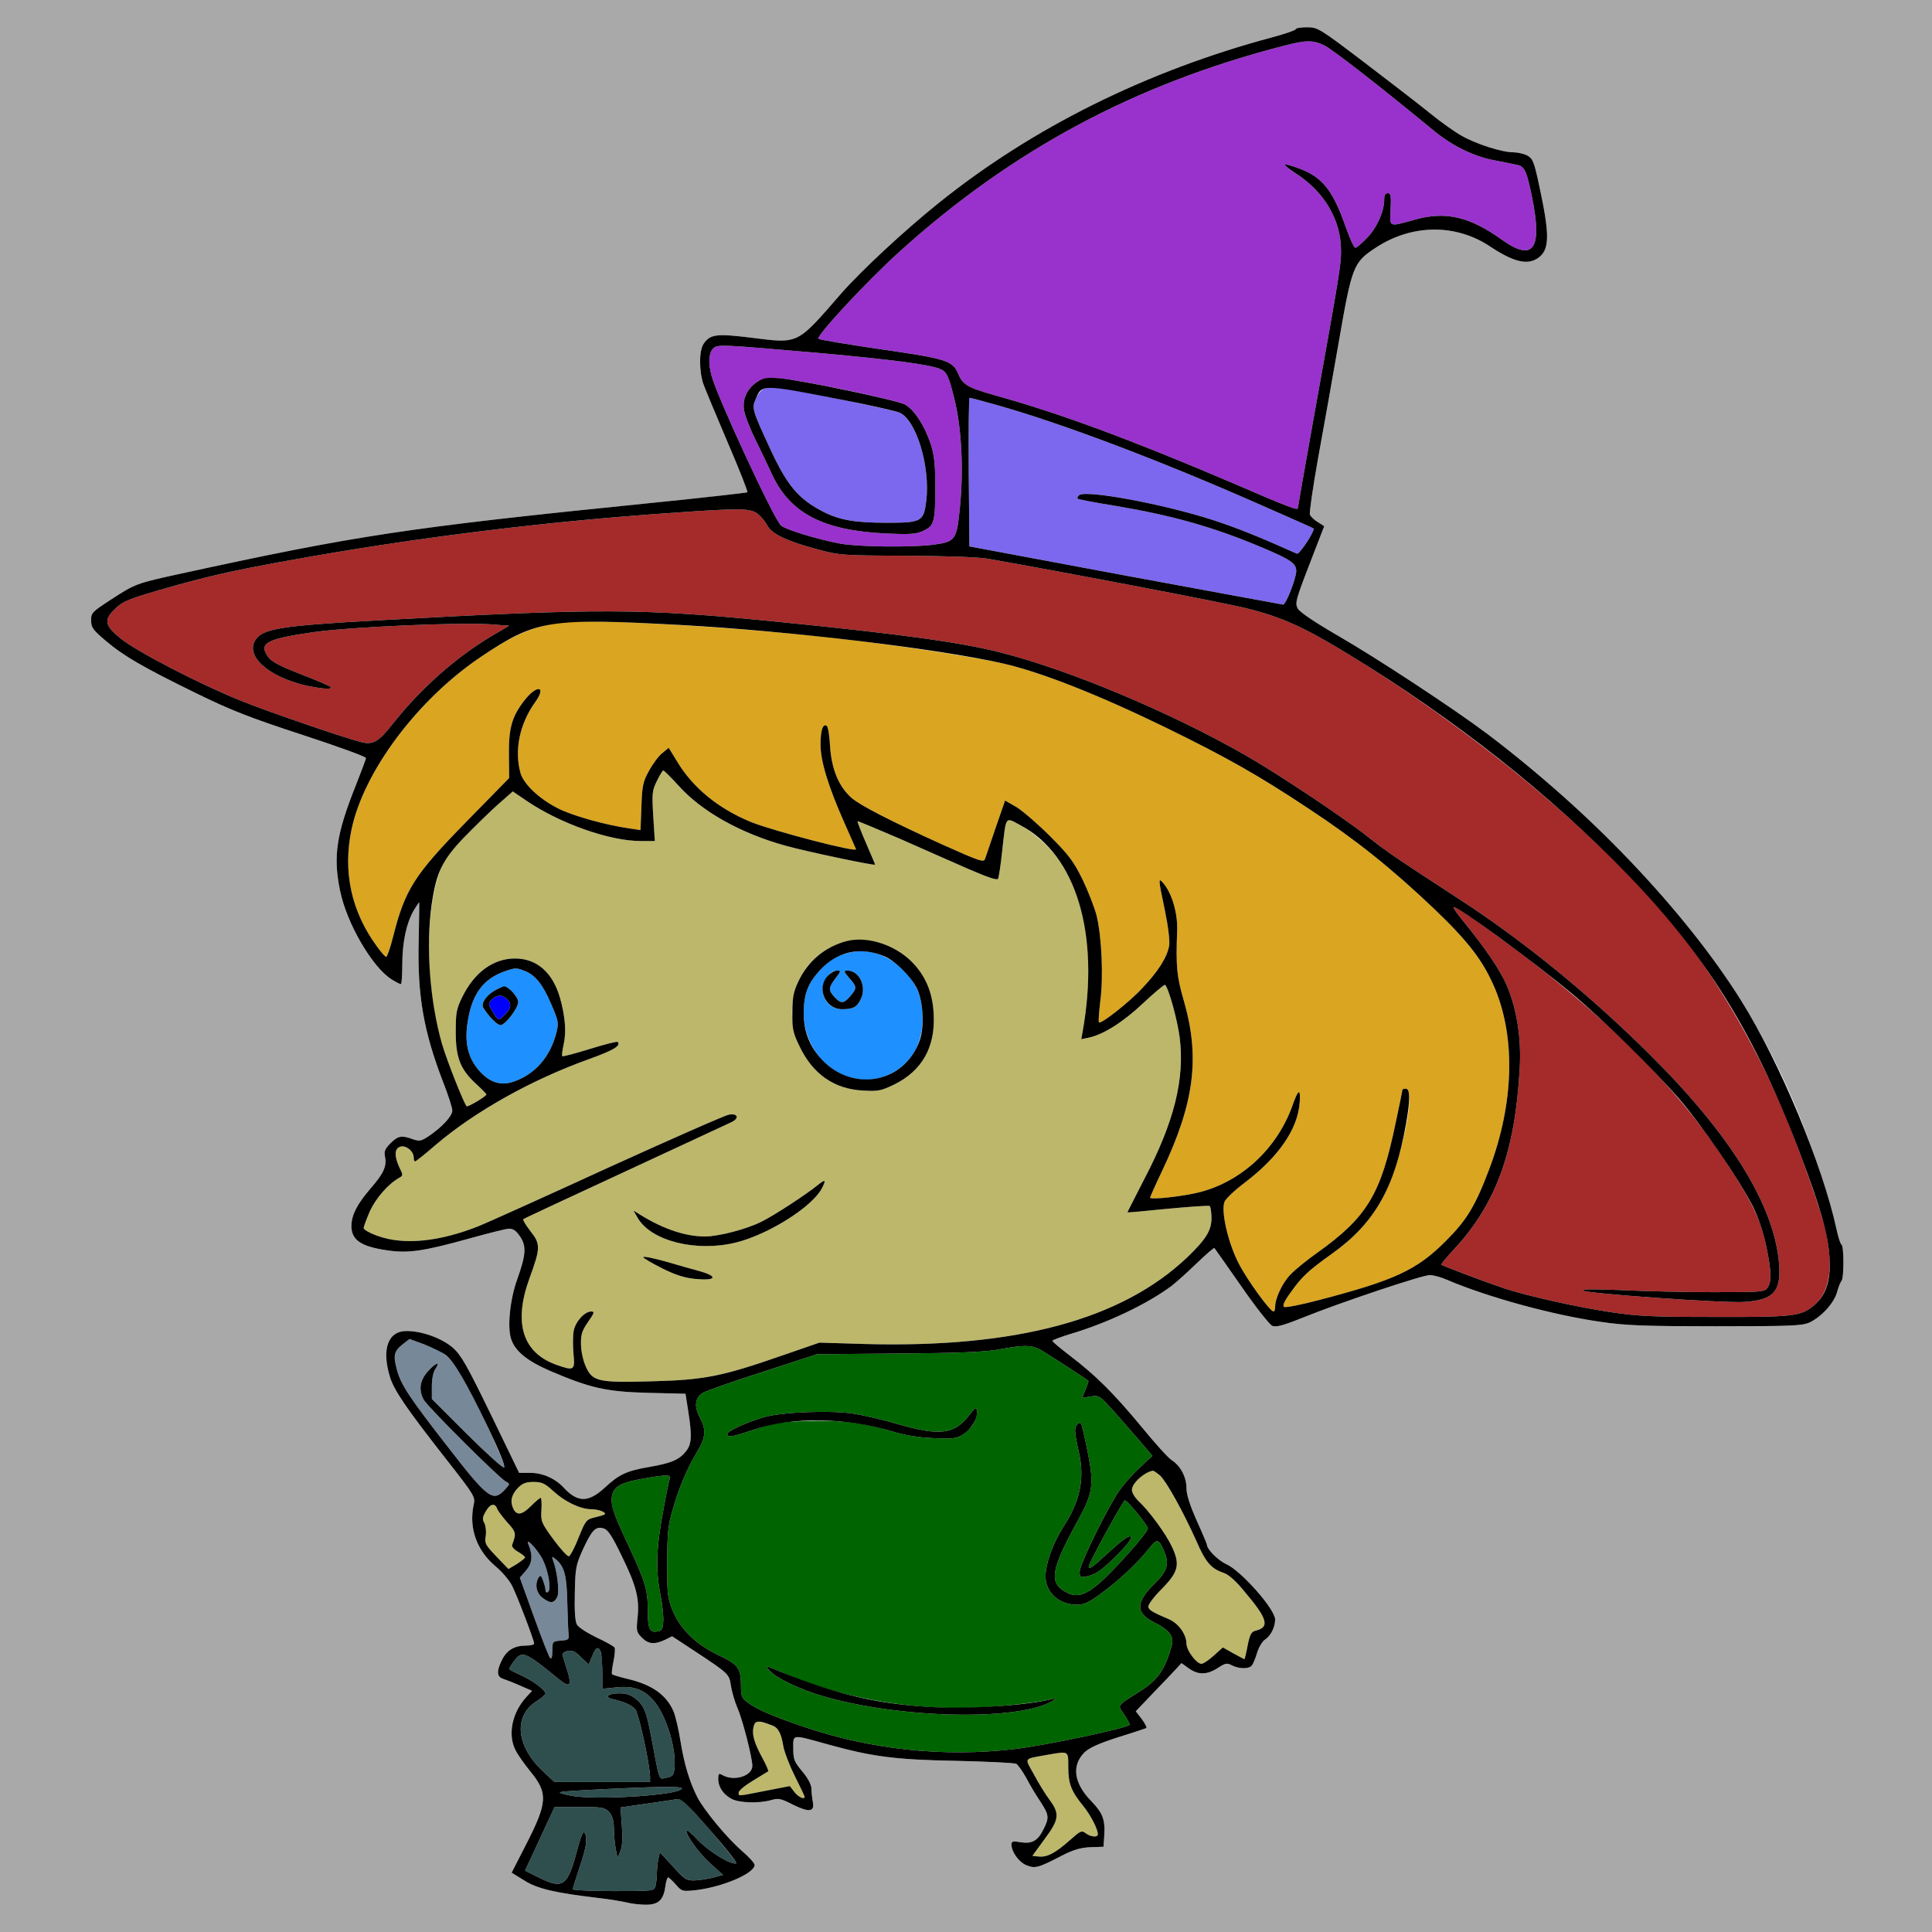 <?xml version="1.0" encoding="utf-8"?>
<!-- Generator: Adobe Illustrator 21.0.0, SVG Export Plug-In . SVG Version: 6.00 Build 0)  -->
<svg version="1.1" baseProfile="tiny"
	 id="svg52" inkscape:version="0.92.2 5c3e80d, 2017-08-06" sodipodi:docname="46.svg" xmlns:cc="http://creativecommons.org/ns#" xmlns:dc="http://purl.org/dc/elements/1.1/" xmlns:inkscape="http://www.inkscape.org/namespaces/inkscape" xmlns:rdf="http://www.w3.org/1999/02/22-rdf-syntax-ns#" xmlns:sodipodi="http://sodipodi.sourceforge.net/DTD/sodipodi-0.dtd" xmlns:svg="http://www.w3.org/2000/svg"
	 xmlns="http://www.w3.org/2000/svg" xmlns:xlink="http://www.w3.org/1999/xlink" x="0px" y="0px" viewBox="0 0 850 850"
	 xml:space="preserve">
<sodipodi:namedview  bordercolor="#666666" borderopacity="1" gridtolerance="10" guidetolerance="10" id="namedview54" inkscape:current-layer="svg52" inkscape:cx="1140.7295" inkscape:cy="789.26493" inkscape:pageopacity="0" inkscape:pageshadow="2" inkscape:window-height="978" inkscape:window-maximized="1" inkscape:window-width="1920" inkscape:window-x="0" inkscape:window-y="1" inkscape:zoom="0.41647059" objecttolerance="10" pagecolor="#ffffff" showgrid="false">
	</sodipodi:namedview>
<g id="g50" transform="translate(0,0) scale(1,1)">
	<path id="path4" fill="#A9A9A9" d="M0,0h425h425v425v425H425H0V425V0z M574.9,12c-2.7,0-4.9,0.4-4.9,0.9c0,0.4-4.6,2-10.2,3.5
		C504.5,31.2,454.3,56.1,413,89.3c-15.1,12.1-34.2,29.9-42.8,39.7c-19.8,22.8-18.6,22.2-39.5,19.6c-15.4-1.9-18.2-1.6-21.1,2.6
		c-2.1,2.9-2.1,12.1-0.1,17.9c0.9,2.4,5.7,14,10.7,25.7c5,11.6,8.9,21.5,8.6,21.8c-0.3,0.2-20.3,2.5-44.4,4.9
		c-104.8,10.6-127.4,14-204.9,30.9c-19.7,4.3-19.9,4.4-30.7,11.4c-8.3,5.4-8.8,5.9-8.7,9.2c0,3.1,0.8,4.2,6.5,9
		c7.9,6.7,16.4,11.6,39.9,23.1c14.7,7.2,23.2,10.6,46.2,18.1c15.6,5.1,28.3,9.7,28.3,10.3c0,0.5-2.1,6.1-4.6,12.4
		c-8.4,21.1-9.9,30.9-6.8,45.9c2.9,14.4,14.2,33.8,22.7,39.1c1.9,1.2,3.7,2.1,4.1,2.1c0.3,0,0.6-4,0.6-8.8c0-9.7,1.8-18,5-23.6
		c1.2-2,2.3-3.6,2.4-3.6c0.1,0,0,7.6-0.2,17c-0.6,24.2,2.2,39.9,10.8,62.2c2.2,5.6,4,11.2,4,12.4c0,2.4-4.5,7.3-10.3,11.2
		c-3.4,2.3-4.2,2.4-7.1,1.4c-4.9-1.8-6.5-1.5-9.8,1.8c-2.5,2.5-2.9,3.6-2.4,6c0.8,4.1-0.6,7.3-6.3,13.8c-6,7-8.3,11.5-8.5,16.3
		c-0.1,6.4,4,9.3,15.7,11c9.3,1.4,16,0.4,36.2-5.2c8.3-2.3,16.1-4.3,17.4-4.3c1.8-0.1,3.2,0.9,4.9,3.4c2.9,4.3,2.6,8.1-1.3,19
		c-3.1,8.7-4.4,20.9-2.6,26.2c1.8,5.3,6.9,9.5,17,13.9c17.8,7.6,24.6,9.2,43.1,9.7l16.6,0.4l1.2,7.7c1.7,10.9,1.5,14.4-0.9,17.5
		c-3,3.8-6.4,5.3-16.2,7c-10,1.7-13.4,3.3-19.6,9.1c-7.2,6.6-11.9,6.7-18.1,0c-3.8-4.1-9.3-6.5-14.8-6.5h-4.8L216,622.4
		c-10.5-21.6-13.1-26.2-16.7-29.4c-4.7-4.1-13.2-7.3-20.1-7.4c-8.4-0.2-11.4,7.7-7.7,20c1.7,5.9,7.1,13.8,24.8,36.4
		c12.4,15.8,12.9,16.6,12.1,20c-2.2,10.3,1.3,20.1,9.6,27.1c2.9,2.4,6.1,6.2,7.2,8.4c2.2,4.2,9.8,24.2,9.8,25.6
		c0,0.5-1.6,0.9-3.5,0.9c-5.1,0-8.4,1.9-10.6,6.2c-2.5,5-2.4,7.5,0.4,8.4c1.2,0.4,4.6,1.7,7.5,3l5.3,2.3l-2.6,2.8
		c-6.2,6.8-8.2,16.5-4.7,23.3c0.9,1.9,3.9,6.1,6.4,9.2c8,9.7,7.7,13.8-1.7,32.2l-6.4,12.5l5.5,3.4c5.8,3.7,13.7,5.5,32.4,7.7
		c5.2,0.6,11.1,1.6,13.1,2.1s5.6,0.9,8.1,0.9c5.5,0,7.7-2.1,8.5-7.9c0.3-2.3,0.9-4.1,1.2-4.1c0.4,0,1.9,1.4,3.4,3.1
		c2.7,3.1,2.9,3.1,8.8,2.5c11.9-1.4,25.9-7.4,25.9-11.1c0-0.8-2.5-3.5-5.6-6.2c-6.5-5.6-16.5-17.7-19.6-23.6
		c-3.4-6.7-5.8-14.6-7.4-24.6c-0.8-5.2-2.2-11-3-13c-3.1-7.4-9.6-12-20.5-14.5c-3.3-0.8-6.3-1.7-6.6-2c-0.3-0.2,0-2.8,0.6-5.6
		s0.8-5.6,0.5-6.1c-0.3-0.6-3.9-2.6-8-4.5c-4.1-2-8-4.5-8.6-5.7c-0.8-1.5-1.1-6.2-0.9-14c0.2-10.9,0.5-12.2,3.6-19.1
		c3.9-8.4,5.5-10.1,8.9-9.2c2,0.5,3.7,3,8,11.9c6.5,13.2,8,18.9,7.1,27.4c-0.6,5.8-0.5,6.4,1.9,8.8c2.9,2.9,5.5,3.1,10.1,1l3.2-1.6
		l9.9,6.5c15.3,10.1,15.2,10.1,16,15.4c0.4,2.6,1.7,7,2.9,9.8c2.2,4.9,6.5,21.8,6.5,25.3c0,4.4-7.8,6.9-12.9,4.2
		c-1.9-1.1-2.1-0.9-2.1,1.6c0,3.6,2.3,6.9,6,8.8c3.3,1.7,11.8,2,17.2,0.5c3.3-1,4.4-0.7,9.7,2c7.1,3.5,9.6,3.2,8.7-1.3
		c-0.3-1.6-0.6-4.2-0.6-5.7c0-1.8-1.5-4.6-4-7.6c-3.6-4.3-4-5.4-4-10.2c0-6.3-0.9-6.2,15-1.8c19.8,5.5,29.8,6.8,56.5,7.3
		c13.8,0.3,25.7,0.9,26.6,1.3c0.8,0.5,2.8,3.3,4.4,6.2c1.5,2.9,4.3,7.6,6.2,10.4c3.9,6,4,7.1,1.3,12.4c-2.5,5-5.1,6.3-10.1,5.5
		c-3.2-0.6-3.9-0.4-3.9,1c0,3.2,3.2,7.7,6.5,9.1c3.9,1.6,5.3,1.2,15.7-4.2c5.1-2.6,8.2-3.5,12.5-3.7l5.8-0.2l0.3-4.5
		c0.5-7.4-0.5-10.2-5.7-15.6c-7.7-7.9-8.7-15.6-3-21.4c2.1-2,6.2-3.9,14.6-6.6c6.5-2,12.1-3.9,12.6-4.1c0.4-0.2-0.5-2-1.9-3.9
		l-2.7-3.5l7.8-8.2c4.4-4.5,8.9-9.3,10.1-10.6l2.2-2.4l3.2,2.3c4.2,3,8,2.9,12.7-0.1c3.4-2.2,4.1-2.4,6.3-1.2c3.2,1.6,7.5,1.7,8.8,0
		c0.5-0.6,1.6-3.2,2.3-5.6c0.7-2.3,2.2-4.9,3.4-5.7c2.6-1.7,4.5-5.5,4.5-8.9c0-4.5-15-21.5-21.6-24.4c-3.5-1.6-8.4-6.5-8.4-8.5
		c0-0.3-2-5.1-4.5-10.6c-3-6.8-4.5-11.4-4.5-14.3c0-4.8-2.6-9.8-6.5-12.3c-1.5-0.9-7.5-7.6-13.4-14.8
		c-12.1-14.6-19.9-22.4-31.3-31.1c-4.3-3.3-7.8-6.2-7.8-6.6c0-0.3,3.4-1.6,7.6-2.9c16.6-4.9,34.2-13.3,44.9-21.3
		c2.2-1.7,7.2-6.2,11.2-10.1c4-3.8,7.4-6.8,7.6-6.5c0.2,0.2,5.5,7.8,11.8,16.8c6.2,9,12.4,16.8,13.6,17.4c1.7,0.7,4.5,0,13.5-3.6
		c16.3-6.6,52.5-18.7,55.8-18.7c1.6,0,5,0.9,7.7,2.1c17.8,7.6,46.5,15.5,67.8,18.5c10.8,1.6,19.3,1.9,50.5,1.9
		c33.5,0,37.9-0.2,41.2-1.7c5.2-2.5,10.6-8.4,12-13.2c0.6-2.3,1.5-4.5,2-5.1c1.1-1.2,1.1-15.2,0-15.9c-0.5-0.3-1.4-3.1-2.1-6.3
		c-0.7-3.2-3.3-12.2-5.7-20.1c-18.6-60.1-46.9-105.1-97-154.2c-26.4-25.9-47.1-42.5-81.9-65.5c-11-7.3-27-17.3-35.5-22.2
		c-9.8-5.7-16-9.9-17-11.5c-1.3-2.4-1-3.7,5.1-19.5l6.5-16.8l-2.8-1.8c-1.6-0.9-3.1-2.4-3.5-3.3c-0.3-0.9,1.3-11.8,3.5-24.2
		c2.3-12.5,6.4-35.7,9.2-51.7c5.8-33.4,6.4-35,16.1-41.4c15.8-10.5,35.2-10.8,50.4-0.7c10.4,6.9,16.5,8.4,21.2,5.1
		c5.1-3.6,5.2-9.9,0.6-31.3c-2.4-11.3-2.9-12.4-5.4-13.8c-1.5-0.8-4.4-1.4-6.2-1.4c-4.9,0-16.2-3.6-22.7-7.3c-3-1.7-9.1-6-13.5-9.6
		c-4.4-3.6-17.4-13.6-28.8-22.3C580.3,12.3,579.8,12,574.9,12z"/>
	<path id="path6" fill="#9932CC" d="M582.5,19.9C586,21.5,608,38.7,630.2,57c8.5,7.1,18,11.8,27.6,13.6c4.2,0.8,8.7,1.7,9.9,2
		c3,0.6,4,2.7,6.3,14c4.7,23,0.7,28.8-13.2,18.9c-14-10.1-24.6-12.6-37.8-9c-12.4,3.4-11.5,3.7-11.2-4.4c0.3-5.9,0.1-7.1-1.2-7.1
		c-1.1,0-1.6,0.9-1.6,2.8c0,5.2-3.2,12.4-7.5,16.8c-2.3,2.4-4.6,4.4-5.2,4.4c-0.6,0-2.5-4.2-4.3-9.3c-5.6-16-10.2-21.8-20.5-25.6
		c-3.2-1.2-6-2-6.2-1.7c-0.3,0.3,1.9,2,4.8,3.9c12.7,8.2,19.9,20.6,19.9,34c0,6.2-0.4,9-12.1,74c-3.8,21.3-6.9,38.9-6.9,39.2
		c0,1.2-3.5-0.1-29.7-11.4C498,193.6,466.1,181.8,438,174c-12.4-3.5-14.4-4.7-16.5-9.7c-2.4-5.6-5.1-6.5-34.4-10.7
		c-14.9-2.2-27.1-4.2-27.1-4.6c0-2.3,21.5-25.3,35.1-37.7C445,66.1,499.2,37,565,20.1C574.6,17.6,577.6,17.6,582.5,19.9z"/>
	<path id="path8" fill="#9932CC" d="M361.5,155.4c29.8,2.7,46.9,4.9,51.8,6.8c3.3,1.3,4.1,3,6.9,14.7c2.9,12.2,3.7,30,2.2,45.6
		c-1.5,15.3-1.9,15.9-12.2,17.2c-9.7,1.2-32.6,0.9-40.4-0.5c-10.1-1.9-24-6.1-26.2-8c-3.1-2.7-27.9-56.2-30.5-65.7
		c-1.6-5.8-1.3-10.1,0.6-12.1C315.7,151.4,316.3,151.5,361.5,155.4z M333.3,167.9c-4.4,2.8-6.7,7.4-6,12.3c0.3,2.2,2.5,8.1,5,13.1
		c2.5,5.1,5.9,12.2,7.6,15.9c7.9,16.7,22.5,24.2,49.6,25.5c11.3,0.5,13.6,0.3,16.8-1.2c4.7-2.2,5.2-3.9,5.2-19.5
		c0-9.6-0.5-13.9-1.9-18.3c-2.8-8.5-7.5-15.7-11.6-17.8c-1.9-1-13.7-3.8-26.2-6.4C342.9,165.7,337.6,165.2,333.3,167.9z"/>
	<path id="path10" fill="#7B68EE" d="M342.5,170.6c9.1,1.2,50.2,9.7,53.2,10.9c7.4,3.1,13.7,23.9,11.8,39c-1.1,8.9-2.1,9.5-17,9.5
		c-14,0-20.8-1.1-28-4.7c-11.2-5.7-16.2-11.5-24.1-28.8c-7.4-16-7.7-17-5.9-21c0.8-2,2.4-4,3.7-4.5
		C337.5,170.5,340.3,170.3,342.5,170.6z"/>
	<path id="path12" fill="#7B68EE" d="M426.6,175c0.3,0,6,1.5,12.7,3.4c29.1,8.3,71.6,24.4,116.2,44.1c12.1,5.3,22.2,9.8,22.4,10
		c0.8,0.8-6.2,11.6-7.3,11.1c-17-7.6-26.3-11.3-36.3-14.6c-22-7.2-57-13.7-59.6-11.1c-0.6,0.6-0.9,1.3-0.6,1.5
		c0.2,0.3,7.6,1.7,16.3,3.1c25,4.2,42.7,9.1,64.2,18.1c13.1,5.5,15.7,7.2,15.7,10.6c0,3.2-4.5,14.8-5.8,14.8
		c-0.5-0.1-31.8-5.8-69.5-12.8l-68.5-12.8l-0.3-32.7C426.1,189.7,426.2,175,426.6,175z"/>
	<path id="path14" fill="#A52A2A" d="M333.4,226.1c1.4,1.1,3.3,3.4,4.2,5.1c1.9,3.7,8.6,6.9,22.1,10.5c9.5,2.6,10.6,2.7,38.8,2.8
		c18,0.1,31.7,0.6,36,1.3c34.7,6.1,104.3,19.4,113.8,21.8c16,4,25.6,8.4,45.7,20.7c56.4,34.5,112.1,81.2,144.1,120.9
		c16.9,21,34,50.3,46.3,79.1c7.1,16.8,17.3,45.5,19,54c3.3,15.7,1.5,26.2-5.3,32c-5.7,4.8-9,5.2-43.6,5.1c-27.9,0-33.8-0.3-46.5-2.2
		c-15.3-2.4-35.1-6.8-46-10.3c-6.4-2.1-27.2-9.9-27.9-10.5c-0.2-0.2,2.5-3.4,5.9-7.1c18.3-19.8,26.6-42.9,28.6-79.1
		c0.8-13.1-1.2-26-5.6-36.5c-3-6.9-9.1-16-19.2-28.4c-2.6-3.1-4.5-5.9-4.3-6.2c0.7-0.6,10.2,5.9,27,18.4
		c40.8,30.6,71,60.8,91.4,91.5c12.8,19.3,16.7,27.3,19.1,39c2.4,11.3,2.5,15.9,0.6,18.6c-1.3,1.8-2.8,1.9-23.8,1.9
		c-12.3,0-30.4-0.4-40.3-0.9c-12.3-0.5-17.7-0.5-17,0.2c1.3,1.3,61.8,5.6,71,5c12.9-0.9,16.2-4.6,15.2-17.1
		c-2.2-25.5-21.3-56.4-56.4-91.3c-26.5-26.4-55.3-49.9-83.5-68.3c-29.3-19.1-32.4-21.2-41.3-28.2c-11.1-8.7-39.5-27.6-53.5-35.6
		c-32.8-18.8-77.3-37.5-107.7-45.2c-17.5-4.5-44.6-8.2-97.8-13.5c-60-6-78.2-6.1-177.5-0.6c-41.2,2.3-49.4,3.6-52.6,8.5
		c-4.6,7,5.4,16.1,21.8,20c7,1.6,12.7,2,11.2,0.7c-0.5-0.5-6.4-3-13.1-5.6c-9.5-3.7-12.7-5.4-14.4-7.7c-4.2-5.9-0.8-7.8,20.2-10.8
		c16.2-2.3,64.6-4.4,78-3.4l7.9,0.6l-8,4.7c-15.8,9.5-31.1,23.1-43.4,38.7c-5.9,7.5-8.4,9-13.3,7.9c-7-1.7-41.2-13.4-53.3-18.3
		c-17.9-7.2-45.8-21.6-52.8-27.3c-7.2-5.8-7.7-8.2-2.5-13.2c3.3-3.2,5.7-4.2,19.8-8.3c19.7-5.7,31.4-8.4,56.5-12.9
		c55.7-10.1,113.2-17.2,169.3-21C325.9,223.5,330.2,223.6,333.4,226.1z"/>
	<path id="path16" fill="#DAA520" d="M366,280.6c25.7,2.8,61.3,8.2,75.3,11.3c16.6,3.8,41.1,13.4,71.2,28c27,13.2,41,21.1,63,35.7
		c21.1,13.9,36.3,26.1,55,43.8c15.6,14.9,22.1,23.3,27.3,35.7c9,21.8,8.2,50.2-2.3,78.5c-6.3,16.8-10,23-19.4,32.4
		c-12.8,12.8-22.3,17.2-55.5,25.9c-7.9,2.1-15,3.5-15.6,3.1c-0.9-0.5,0-2.5,3-6.6c4.9-6.9,7.8-9.5,18-16.8
		c11-7.8,18.2-16.1,23.5-26.9c7.6-15.8,13.5-45.7,9-45.7c-0.8,0-1.5,0.2-1.5,0.5c0,0.2-1.3,6.9-3,14.7c-6.5,31.3-12.5,41.3-34.5,57
		c-4.4,3.1-9.7,7.4-11.7,9.5c-3.6,3.7-6.8,10.5-6.8,14.4c0,1.1-0.3,1.9-0.7,1.9c-1.6-0.1-11.5-13.7-15.3-21.1
		c-4.7-9-8-23.4-6.2-27.3c0.6-1.3,4.6-5.1,9-8.4c14.8-11.3,23.1-23.4,24-35c0.5-6.6-0.6-6.2-3.2,1.3c-6.7,18.7-22.2,33.2-40.7,38
		c-6.9,1.8-21.9,3.5-21.9,2.4c0-0.3,2.4-5.7,5.4-12c14.1-29.7,16.6-49.7,9.5-74.4c-3.2-11-3.6-15.2-3-31c0.3-7.5-2.2-16.2-5.9-20.7
		c-2.5-3-2.5-2.5,0.5,11.7c1.5,7.3,2.2,13.4,1.9,15.5c-0.9,5.1-4.7,11.2-11.7,18.6c-5.8,6.3-18.3,16.1-19.2,15.2
		c-0.3-0.2,0-4.5,0.6-9.4c1.4-10.6,0.6-28.3-1.6-37.4c-0.9-3.6-3.7-10.8-6.2-16c-4-8.1-6.1-10.9-14.3-19.1
		c-5.2-5.2-11.8-10.9-14.6-12.7l-5.2-3l-4.2,12.1c-2.3,6.7-4.3,12.8-4.6,13.5c-0.5,1.8-2.2,1.2-19.4-6.5
		c-22.2-10.1-35.5-16.9-39.4-20.3c-5.6-5-8.7-12.5-9.4-22.5c-0.2-4.7-0.9-8.8-1.5-9.2c-1.7-1-2.7,2-2.7,8.4
		c0,7.2,3.5,18.6,10.5,34.3c2.5,5.8,4.9,11,5.1,11.6c0.7,1.7-36.3-8-46.1-11.9c-14.6-6-25.8-15.2-32.8-27l-3.5-5.7l-2.9,2.4
		c-1.6,1.3-4.2,4.8-5.8,7.8c-2.6,4.7-3,6.5-3.3,15.6l-0.4,10.4l-4.7-0.7c-10.7-1.5-25.7-5.7-32.1-9.1c-8.2-4.3-14.6-10.5-16-15.3
		c-2.8-10-0.4-21.6,6.4-31.1c5.3-7.3,0.8-8-4.8-0.7c-5.4,7-6.8,12.1-6.7,23.5l0.1,10.5l-18.8,19.2c-23,23.5-27,29.8-32.3,50.8
		c-1.2,4.8-2.6,8.7-3,8.7s-2.3-2.1-4.2-4.8c-11.1-15.2-14.9-32.6-11.1-51c5.3-25.7,29.1-57.5,57.1-76.3c14.5-9.7,21.8-12.9,34.8-15
		C257.8,272.1,321.5,275.6,366,280.6z"/>
	<path id="path18" fill="#BDB76B" d="M291.8,339c0.4,0,3.3,2.9,6.5,6.4c10.3,11.6,27.5,21.2,47.4,26.7c8.5,2.4,39.3,8.9,39.3,8.3
		c0-0.2-1.8-4.4-4-9.5s-3.9-9.4-3.7-9.6c0.2-0.1,8.6,3.4,18.8,7.8c10.1,4.5,23.8,10.5,30.4,13.4c8.1,3.5,12.2,4.9,12.6,4.1
		c0.3-0.6,1.2-6.1,1.8-12.1c1.8-16,1.2-15.1,8.1-11.4c3.3,1.7,8.6,6,12,9.4c16,16.8,21.6,46.2,15.3,81.4l-0.6,3.3l3.4-0.7
		c6.4-1.4,15-6.8,24-15.3c4.9-4.6,9.2-8.2,9.5-7.9c1.6,1.6,5.4,15.4,6.4,23.1c2.3,18.3-2.4,37.2-15.6,62.4c-4,7.9-7.4,14.4-7.4,14.6
		c0,0.1,8-0.6,17.7-1.6c9.7-0.9,18-1.5,18.5-1.2c0.4,0.3,0.8,2.7,0.8,5.3c0,5.5-2.5,9.4-10.6,17.2c-28.9,27.5-75.3,40-141.9,38.2
		l-20-0.6l-16.5,5.7c-26.4,9.2-34.2,10.7-56.9,11.3c-24.1,0.7-26.4,0.1-29.4-6.5c-1.2-2.7-2.1-6.9-2.1-9.9c-0.1-4.2,0.5-5.9,3.1-9.7
		c2.8-4,3-4.6,1.4-4.6c-2.9,0-6.9,4.4-7.7,8.5c-0.4,2.1-0.4,6.6-0.1,10.1c0.7,7.3,0.3,7.6-7.4,4.9c-15-5.3-19.1-18.4-12-38
		c4.9-13.4,5-15.1,0.5-20.8c-2-2.6-3.5-5-3.2-5.3s20.5-9.7,44.9-21c24.4-11.3,45.4-21.1,46.7-21.7c3.6-1.7,2.8-4-1.1-3.3
		c-1.8,0.3-25.8,10.9-53.3,23.4c-27.4,12.6-53,24.1-56.7,25.6c-17.3,6.9-32.9,8.5-44.4,4.4c-3.5-1.2-6.3-2.8-6.3-3.5
		s1.3-4.1,2.8-7.6c2.7-5.7,8-11.8,12.8-14.5c1.8-1,1.8-1.2,0.1-4.6c-2.3-5-2.2-8.3,0.4-9.1c2.4-0.8,5.9,1.9,5.9,4.7
		c0,1,0.3,1.8,0.6,1.8s4.5-3.3,9.2-7.4c17.3-14.7,42.1-28.6,67.5-37.7c10.6-3.8,14.1-5.9,12.4-7.5c-0.3-0.3-5.8,1.1-12.2,3.1
		c-6.4,2-11.9,3.4-12.1,3.2c-0.3-0.2,0-2.6,0.6-5.3c1.2-5.4,0.7-12-1.6-20.3c-3.2-11.2-10.2-17.4-19.8-17.4s-17.9,6.1-23.2,16.9
		c-2.6,5.3-2.9,6.9-2.9,15.4c0,11.3,2,16.5,9,22.9c2.5,2.3,4.5,4.4,4.5,4.6c0,0.8-8.2,5.7-8.7,5.2c-1.3-1.4-8.5-19.6-10.8-27.3
		c-7.2-24.9-7.8-56.5-1.2-75.4c1.8-5.5,3.5-7.9,10.7-15.4c4.7-4.8,11.4-11.4,15-14.6l6.6-5.8l5.9,4c14.8,10.1,36.7,17.8,50.2,17.8
		h6.4l-0.7-10.9c-0.6-10-0.5-11.3,1.6-15.5C290.2,341.1,291.5,339,291.8,339z M357.4,422.7c-9.3,9.3-11.7,24.8-5.7,37.5
		c5.8,12.3,15.3,19,28.1,19.6c6.6,0.4,7.9,0.1,13.7-2.7c12.1-6,18-16.3,17.3-30.6c-0.6-13.7-7.7-24.8-19.2-30
		C379.6,411,366.8,413.3,357.4,422.7z M359.5,521.6c-5.1,4.1-18.7,13-24.3,15.8c-6.7,3.4-19,6.6-25.1,6.6c-8.4,0-18.1-3.2-28-9.3
		l-3.4-2.1l1.9,3.3c6,10.2,26,15.1,43.4,10.7c14.3-3.6,33.4-15.7,37.6-23.8C363.6,518.9,363.2,518.6,359.5,521.6z M292.8,555
		c-5.4-1.5-9.8-2.4-9.8-1.9c0,0.4,3.7,2.6,8.3,4.9c6,3,9.9,4.2,14.8,4.7c8.8,0.8,10-1,2.2-3.3C305.1,558.5,298.1,556.6,292.8,555z"
		/>
	<path id="path20" fill="#1E90FF" d="M396.8,426.3c6.2,5.9,8.4,10.9,9,19.4c0.8,12.4-4.2,21.8-14,26.7c-17.6,8.8-38.2-5.8-38.2-26.9
		c0.1-8.2,1.7-12.6,7-18.5c4.1-4.6,7.4-6.6,13.1-7.9C381.6,417.2,390.2,419.8,396.8,426.3z M368.3,427c-3.2,0-6.3,4.2-6.3,8.4
		c0,4.9,3.6,8.6,8.4,8.6c4.9,0,6.5-0.8,8.2-4.2c2.9-5.6-0.4-12.8-5.9-12.8c-1.6,0-1.5,0.5,1.2,3.6c3.2,3.6,3.2,4.3-0.2,8.1
		c-2.6,2.9-3.8,2.9-6.5,0c-2.8-3-2.8-4.1,0.4-8.3C370,427.3,370.1,427,368.3,427z"/>
	<path id="path22" fill="#1E90FF" d="M230.7,427.1c4.7,1.8,8,5.8,11.7,14.4c3.4,8,3.5,8.4,2.3,13.2c-2.8,10.6-9.6,18.2-19.1,21.3
		c-5.5,1.8-10.5,0.1-15-5.2c-4.9-5.7-6.4-12.6-4.7-22.1c1.9-11.5,6.9-18.1,16-21.3C226.4,425.8,227.2,425.7,230.7,427.1z M217.3,436
		c-3.6,2.2-5.7,5.5-4.7,7.3c2.4,3.9,6.1,7.7,7.6,7.7c2.1,0,7.8-7.5,7.8-10.2c0-1-1.1-3-2.5-4.3C222.6,433.5,221.5,433.4,217.3,436z"
		/>
	<path id="path24" fill="#0000FF" d="M223.4,439.9c1.9,2.1,1.3,4.2-2.2,7.4c-1.9,1.8-2,1.7-4.1-1.6c-2.5-4.1-2.5-4.1-0.5-6.1
		C218.7,437.5,221.3,437.6,223.4,439.9z"/>
	<path id="path26" fill="#778899" d="M180.2,589.1l6.5,2.4c9,3.4,11.4,5.4,16.1,13.2c6.7,11.4,20.1,40.2,19,40.9
		c-0.6,0.4-7.9-6.3-16.4-14.7L190,615.5V610c0-3.4,0.6-6.4,1.6-7.8c2.4-3.5-0.1-2.6-3.5,1.3c-3.4,4-4,7.9-1.7,12.3
		c1.6,3,33,34.3,36.1,36c2,1,1.9,1.1-0.4,3.6c-5.2,5.6-7.5,3.9-25.2-19c-16.9-21.7-20.6-27.3-22.3-33.9c-1.7-6.3-1.3-8.1,3-11.4
		L180.2,589.1z"/>
	<path id="path28" fill="#006400" d="M457.3,593.6c2.4,1.3,19.4,12.2,21.5,13.9c0.2,0.2-0.4,1.9-1.2,3.9l-1.5,3.6l3.8-0.6
		c3.7-0.6,3.9-0.4,10.3,6.7c3.6,4.1,8.9,10.1,11.7,13.4l5.1,6l-6.4,6c-3.5,3.3-8,8.7-9.9,12c-6.9,11.8-15.7,30.3-15.7,33
		c0,2.5,0.2,2.6,3.3,2c4.1-0.9,6.8-2.9,14.2-10.4c3.9-4,5.6-6.4,4.9-7.1c-0.6-0.6-3.7,1.6-9.1,6.5c-8.1,7.5-9.3,8.3-9.3,6.6
		c0-1.4,15.2-29.1,15.9-29c1.3,0.2,10.1,11,10.1,12.4c0,0.8-3.8,5.7-8.5,10.9c-15.7,17.4-20.8,20.6-27.3,17.2
		c-7.9-4.1-7-9.9,5.1-31.8c6.6-12.1,7.1-15.6,4.2-30.2c-1.3-6.5-2.6-12-2.9-12.3c-1-1-2.6,0.9-2.6,3.2c0,1.3,0.7,5.4,1.6,9.2
		c2.7,11.6,0.7,21.6-6.6,32.8c-4.7,7.3-8,16.3-8,22c0,7.1,5.9,12.5,13.8,12.5c3.2,0,5.3-1,10.3-4.7c8-5.8,16.1-13.4,21-19.5
		c4.1-5.2,4.6-5.1,7.3,1.3c2.1,5,1,8.4-4.5,13.7c-8.6,8.5-8.4,13.1,0.9,17.5c2.5,1.2,5.3,3.4,6.1,4.8c1.3,2.3,1.2,3.2-0.3,8
		c-2.6,8.1-6,12.6-12.9,16.9c-10.7,6.8-10.1,6-7.2,10.2c1.4,2,2.5,4.1,2.5,4.6c0,1.3-36.8,9.1-50.5,10.7c-31.3,3.7-63.5,0.3-93.5-10
		c-12.9-4.4-19.9-7.4-23.7-10.2c-2.9-2.1-3.3-2.9-3.3-7.3c0-8.1-1.1-9.6-9.7-13.7c-10-4.7-17.1-11.6-20.4-19.8
		c-2.2-5.4-2.4-7.4-2.4-21c0.1-12.4,0.4-16.3,2.3-22.8c2.8-10,6.5-18.7,10.8-25.8c4-6.6,4.2-9.9,1.2-15.5c-2.5-4.7-2-8.4,1.4-10.6
		c1.3-0.8,13.1-5,26.3-9.2l24-7.8l36-0.3c26.6-0.2,38.1-0.7,44-1.8C450.3,591.7,453.5,591.7,457.3,593.6z M429.8,620.7
		c-0.3-1.8-0.6-1.6-3.2,1.7c-6.6,8.7-13,9.5-31.4,4.2c-6.4-1.9-15.1-3.9-19.4-4.6c-9.8-1.6-31.3-0.8-39.3,1.4
		c-7.7,2.2-16.5,6.2-16.5,7.5c0,1.7,2.2,1.3,12.2-2.1c8-2.7,11.1-3.2,22.5-3.6c15-0.5,25.5,0.7,37.6,4.5c5.6,1.7,11.4,2.7,18.2,3
		c8.8,0.4,10.4,0.2,13.2-1.6c1.8-1.1,3.9-3.4,4.8-5.1C429.4,624.3,430,621.9,429.8,620.7z M338,733.3c-1-0.4-0.8,0.1,0.5,1.6
		c2.9,3.4,13.9,8.6,24.1,11.5c33.9,9.7,85,10.8,100.2,2.1c1.8-1.1,2-1.4,0.7-1.1c-5.2,1.3-17.2,2.8-29,3.6
		c-29.3,2-60.5-2.9-86.5-13.6C343.3,735.5,338.8,733.6,338,733.3z"/>
	<path id="path30" fill="#BDB76B" d="M510.4,649.2c2.8,2.6,10.2,15.9,16.1,29.1c4,9.2,6.4,11.8,11.8,13.7c2.1,0.6,5.5,3.6,9.3,8.3
		c10.1,11.9,11.1,15.6,4.9,17.1c-2,0.5-2.6,1.6-3.6,6.6c-0.6,3.3-1.3,6-1.4,6c-0.1,0-2.3-1.2-4.9-2.6l-4.6-2.6l-4,3.6
		c-2.2,2-4.6,3.6-5.4,3.6c-2.2,0-6.6-5.9-6.6-8.8c0-4.1-3.5-9-7.7-10.8c-7.3-3.1-8.8-4-9.1-5.5c-0.1-0.9,2.4-4.3,5.7-7.6
		c7.6-7.7,8.4-10.9,4.7-18.8c-2.6-5.6-10-15.8-15-20.4c-1.4-1.4-2.6-3.4-2.6-4.6c0-2.1,4.2-6.8,7-7.8
		C507.5,646.8,507.8,646.9,510.4,649.2z"/>
	<path id="path32" fill="#006400" d="M294.6,650.7c-0.3,1-1.5,6.7-2.6,12.8c-3.2,16.5-3.6,26.7-1.6,37.2c1,4.8,1.6,10.6,1.4,12.8
		c-0.2,3.3-0.7,4.1-2.7,4.3c-3.3,0.5-4.1-1.2-4.1-9.3c0-9.1-1-12.3-8.6-28.7c-6.9-14.6-8-18.3-7-22.3c0.9-3.6,4.4-5.4,13.3-6.9
		C294,648.6,295.2,648.7,294.6,650.7z"/>
	<path id="path34" fill="#BDB76B" d="M234.7,652c3.7,0,5,0.6,8.7,4c5.1,4.7,11.8,7.9,16.6,8c3.4,0,7,1.4,6,2.3
		c-0.3,0.2-2.2,0.8-4.4,1.3c-3.6,0.9-4,1.3-7,8.8c-1.7,4.4-3.7,8.1-4.3,8.3s-3.6-3.1-6.8-7.4c-5.4-7.4-5.6-8-5.3-13
		c0.2-2.9,0-5.3-0.3-5.3c-0.4,0-2.3,1.6-4.2,3.5c-3.9,3.9-6.1,4.4-7.7,1.6c-1.7-3.3-1.1-6.3,1.7-9.3
		C229.8,652.6,231.3,652,234.7,652z"/>
	<path id="path36" fill="#BDB76B" d="M218.7,663.7c0.3,1,2.4,3.7,4.5,6.1c3.9,4.3,4,4.8,2.1,9.9c-0.3,0.7,0.9,2.1,2.6,3
		c1.7,1,3.1,2.1,3.1,2.5c0,0.3-1.6,1.6-3.6,2.9l-3.7,2.2l-5.3-5.5c-4.8-5-5.3-5.9-4.7-9c0.3-2,0-4.5-0.6-5.7c-1-1.7-0.8-2.7,0.6-5.1
		C215.6,661.6,217.7,661.1,218.7,663.7z"/>
	<path id="path38" fill="#778899" d="M238.9,686.4c2.5,5.2,3.7,13.1,2.2,14c-0.6,0.4-1.1,0.1-1.1-0.8c0-0.8-0.5-2.7-1.1-4.3
		c-0.8-2.2-1.2-2.4-1.9-1.3c-1.8,2.9-1.1,6.8,1.6,8.9c3.5,2.7,5.2,2.6,6.6-0.4c1-2.3,0-11.2-2-16.4c-0.5-1.4-0.4-1.4,1.2-0.2
		c3.9,3.2,5,7.2,5.2,19.6c0.2,6.6,0.4,12.9,0.6,14c0.2,1.7-0.3,2.1-3.4,2.3c-3.7,0.3-3.8,0.4-3.8,4.5c0,2.7-0.3,3.8-1,3.1
		c-0.5-0.5-3.7-8.7-7.1-18.1l-6.2-17.2l2.8-3.2c2.7-3.3,3-6.5,1-11.4C230.9,675.7,236.8,682,238.9,686.4z"/>
	<path id="path40" fill="#2F4F4F" d="M265,736.2v6.8l5.9-0.6c7.5-0.8,12.1,0.7,16.4,5.5c5.5,6,10.1,20.5,9.5,29.2
		c-0.3,4-0.6,4.4-3.5,5c-3.6,0.7-2.9,2.7-6.8-18.1c-2.1-10.9-3.1-13.5-6.7-16.5c-2.2-1.8-4.1-2.5-7.3-2.5c-5.1,0-6.9,1.7-2.8,2.6
		c4.7,1,8.1,2.5,9.8,4.4c1.5,1.7,6.4,24.2,6.5,29.7v2.3h-21h-21.1l-4.9-4.6c-12-11.2-13.2-24.4-3-30.9c2.2-1.4,4-2.9,4-3.4
		c0-1.6-6-6-11.1-8.2c-2.7-1.2-4.9-2.4-4.9-2.6c0-0.3,0.9-1.8,2.1-3.4c3.5-4.9,4.9-4.3,19.8,7.9c4.9,4,5.8,2.9,3.6-4.1
		c-0.9-2.8-1.8-5.8-2-6.4c-0.3-0.7,0.7-1.6,2.1-1.9c2-0.5,3.3,0,5.9,2.6l3.5,3.3l1.5-3.6C263.3,722,265,724.8,265,736.2z"/>
	<path id="path42" fill="#BDB76B" d="M334.9,757.7c7.4,1.7,8.6,3,9.7,10.4c0.4,2.4,2.6,8.3,5,13.1s4.4,9,4.4,9.3
		c0,1.4-2.7,0.2-4.5-2.1l-2-2.6l-10.8,2.1c-12.8,2.5-11.7,2.4-11.7,0.7c0-0.8,2.8-3.1,6.3-5.2c3.4-2.1,6.4-3.9,6.7-4.1
		c0.2-0.2-1-3-2.7-6.1c-3.6-6.7-4.6-10.3-3.7-13.7C332.1,757.4,332.6,757.1,334.9,757.7z"/>
	<path id="path44" fill="#BDB76B" d="M470,777.5c0,7.3,1.3,10.6,6.7,17.2c3.2,4,6.3,10,6.3,12.3c0,1.5-3.2,1.2-5.4-0.5
		c-1.7-1.3-2.3-1-6.9,3.1c-6.3,5.6-10,7.6-13.7,7.2l-2.8-0.3l5.4-7.4c6.4-8.6,6.7-11.1,2.2-17.2c-1.8-2.4-4.9-7.4-6.9-11.2
		c-4.2-7.6-4.8-6.7,5.6-8.6C470.4,770.4,470,770.1,470,777.5z"/>
	<path id="path46" fill="#2F4F4F" d="M300,786.8c0,3-39,5.5-49.5,3.1c-7.1-1.6-7.1-1.6,16-2.8C289.1,786,300,785.9,300,786.8z"/>
	<path id="path48" fill="#2F4F4F" d="M299.8,791.8c2.1,0.7,25.2,27.7,24.1,28c-2.2,0.8-11.9-5.1-16.8-10.2c-2.8-3-5.1-4.9-5.1-4.2
		c0,2.4,5.7,10.2,10.9,14.8l5.2,4.7L314,826c-2.3,0.6-6,1.2-8.2,1.3c-3.9,0.1-4.5-0.3-9.8-6.2l-5.7-6.2l-0.7,3.2
		c-0.3,1.7-0.6,4.6-0.6,6.3s-0.3,4.1-0.6,5.3c-0.6,2.3-0.8,2.3-18.5,2.3c-9.9,0-17.9-0.4-17.9-0.8c0-0.5,1.4-4.8,3-9.7
		c3.1-9,3.6-13,2.1-15.3c-0.5-0.8-1.6,1.9-3.1,7.5c-4.2,16.1-6.2,17.6-16.6,12.5L231,823l3.6-7.7c2-4.3,4.9-10.6,6.5-14.1l2.9-6.2
		h11c9.9,0,11.1,0.2,13,2.2c1.4,1.6,2,3.6,2.1,7.2c0,2.8,0.4,6.9,0.8,9.1l0.8,4l1.2-3c0.9-2,1.1-5.6,0.7-11.1l-0.6-8.2l11.8-1.7
		c6.4-0.9,12.2-1.8,12.7-1.9C298.1,791.4,299.1,791.5,299.8,791.8z"/>
	<path d="M574.9,12c4.9,0,5.4,0.3,25.8,15.8c11.4,8.7,24.4,18.7,28.8,22.3c4.4,3.6,10.5,7.9,13.5,9.6c6.5,3.7,17.8,7.3,22.7,7.3
		c1.8,0,4.7,0.6,6.2,1.4c2.5,1.4,3,2.5,5.4,13.8c4.6,21.4,4.5,27.7-0.6,31.3c-4.7,3.3-10.8,1.8-21.2-5.1
		c-15.2-10.1-34.6-9.8-50.4,0.7c-9.7,6.4-10.3,8-16.1,41.4c-2.8,16-6.9,39.2-9.2,51.7c-2.2,12.4-3.8,23.3-3.5,24.2
		c0.4,0.9,1.9,2.4,3.5,3.3l2.8,1.8l-6.5,16.8c-6.1,15.8-6.4,17.1-5.1,19.5c1,1.6,7.2,5.8,17,11.5c18.2,10.5,50.9,32,66.5,43.7
		c45.2,34.1,86.8,77.8,111.5,117.2c17.1,27.3,35.6,71.6,42.1,101.1c0.7,3.2,1.6,6,2.1,6.3c1.1,0.7,1.1,14.7,0,15.9
		c-0.5,0.6-1.4,2.8-2,5.1c-1.4,4.8-6.8,10.7-12,13.2c-3.3,1.5-7.7,1.7-41.2,1.7c-31.2,0-39.7-0.3-50.5-1.9
		c-21.3-3-50-10.9-67.8-18.5c-2.7-1.2-6.1-2.1-7.7-2.1c-3.3,0-39.5,12.1-55.8,18.7c-9,3.6-11.8,4.3-13.5,3.6
		c-1.2-0.6-7.4-8.4-13.6-17.4c-6.3-9-11.6-16.6-11.8-16.8c-0.2-0.3-3.6,2.7-7.6,6.5c-4,3.9-9,8.4-11.2,10.1
		c-10.7,8-28.3,16.4-44.9,21.3c-4.2,1.3-7.6,2.6-7.6,2.9c0,0.4,3.5,3.3,7.8,6.6c11.4,8.7,19.2,16.5,31.3,31.1
		c5.9,7.2,11.9,13.9,13.4,14.8c3.9,2.5,6.5,7.5,6.5,12.3c0,2.9,1.5,7.5,4.5,14.3c2.5,5.5,4.5,10.3,4.5,10.6c0,2,4.9,6.9,8.4,8.5
		C546,691,561,708,561,712.5c0,3.4-1.9,7.2-4.5,8.9c-1.2,0.8-2.7,3.4-3.4,5.7c-0.7,2.4-1.8,5-2.3,5.6c-1.3,1.7-5.6,1.6-8.8,0
		c-2.2-1.2-2.9-1-6.3,1.2c-4.7,3-8.5,3.1-12.7,0.1l-3.2-2.3l-2.2,2.4c-1.2,1.3-5.7,6.1-10.1,10.6l-7.8,8.2l2.7,3.5
		c1.4,1.9,2.3,3.7,1.9,3.9c-0.5,0.2-6.1,2.1-12.6,4.1c-8.4,2.7-12.5,4.6-14.6,6.6c-5.7,5.8-4.7,13.5,3,21.4
		c5.2,5.4,6.2,8.2,5.7,15.6l-0.3,4.5l-5.8,0.2c-4.3,0.2-7.4,1.1-12.5,3.7c-10.4,5.4-11.8,5.8-15.7,4.2c-3.3-1.4-6.5-5.9-6.5-9.1
		c0-1.4,0.7-1.6,3.9-1c5,0.8,7.6-0.5,10.1-5.5c2.7-5.3,2.6-6.4-1.3-12.4c-1.9-2.8-4.7-7.5-6.2-10.4c-1.6-2.9-3.6-5.7-4.4-6.2
		c-0.9-0.4-12.8-1-26.6-1.3c-26.7-0.5-36.7-1.8-56.5-7.3c-15.9-4.4-15-4.5-15,1.8c0,4.8,0.4,5.9,4,10.2c2.5,3,4,5.8,4,7.6
		c0,1.5,0.3,4.1,0.6,5.7c0.9,4.5-1.6,4.8-8.7,1.3c-5.3-2.7-6.4-3-9.7-2c-5.4,1.5-13.9,1.2-17.2-0.5c-3.7-1.9-6-5.2-6-8.8
		c0-2.5,0.2-2.7,2.1-1.6c5.1,2.7,12.9,0.2,12.9-4.2c0-3.5-4.3-20.4-6.5-25.3c-1.2-2.8-2.5-7.2-2.9-9.8c-0.8-5.3-0.7-5.3-16-15.4
		l-9.9-6.5l-3.2,1.6c-4.6,2.1-7.2,1.9-10.1-1c-2.4-2.4-2.5-3-1.9-8.8c0.9-8.5-0.6-14.2-7.1-27.4c-4.3-8.9-6-11.4-8-11.9
		c-3.4-0.9-5,0.8-8.9,9.2c-3.1,6.9-3.4,8.2-3.6,19.1c-0.2,7.8,0.1,12.5,0.9,14c0.6,1.2,4.5,3.7,8.6,5.7c4.1,1.9,7.7,3.9,8,4.5
		c0.3,0.5,0.1,3.3-0.5,6.1s-0.9,5.4-0.6,5.6c0.3,0.3,3.3,1.2,6.6,2c10.9,2.5,17.4,7.1,20.5,14.5c0.8,2,2.2,7.8,3,13
		c1.6,10,4,17.9,7.4,24.6c3.1,5.9,13.1,18,19.6,23.6c3.1,2.7,5.6,5.4,5.6,6.2c0,3.7-14,9.7-25.9,11.1c-5.9,0.6-6.1,0.6-8.8-2.5
		c-1.5-1.7-3-3.1-3.4-3.1c-0.3,0-0.9,1.8-1.2,4.1c-0.8,5.8-3,7.9-8.5,7.9c-2.5,0-6.1-0.4-8.1-0.9s-7.9-1.5-13.1-2.1
		c-18.7-2.2-26.6-4-32.4-7.7l-5.5-3.4l6.4-12.5c9.4-18.4,9.7-22.5,1.7-32.2c-2.5-3.1-5.5-7.3-6.4-9.2c-3.5-6.8-1.5-16.5,4.7-23.3
		l2.6-2.8l-5.3-2.3c-2.9-1.3-6.3-2.6-7.5-3c-2.8-0.9-2.9-3.4-0.4-8.4c2.2-4.3,5.5-6.2,10.6-6.2c1.9,0,3.5-0.4,3.5-0.9
		c0-1.4-7.6-21.4-9.8-25.6c-1.1-2.2-4.3-6-7.2-8.4c-8.3-7-11.8-16.8-9.6-27.1c0.8-3.4,0.3-4.2-12.1-20
		c-17.7-22.6-23.1-30.5-24.8-36.4c-3.7-12.3-0.7-20.2,7.7-20c6.9,0.1,15.4,3.3,20.1,7.4c3.6,3.2,6.2,7.8,16.7,29.4l12.4,25.6h4.8
		c5.5,0,11,2.4,14.8,6.5c6.2,6.7,10.9,6.6,18.1,0c6.2-5.8,9.6-7.4,19.6-9.1c9.8-1.7,13.2-3.2,16.2-7c2.4-3.1,2.6-6.6,0.9-17.5
		l-1.2-7.7l-16.6-0.4c-18.5-0.5-25.3-2.1-43.1-9.7c-10.1-4.4-15.2-8.6-17-13.9c-1.8-5.3-0.5-17.5,2.6-26.2c3.9-10.9,4.2-14.7,1.3-19
		c-1.7-2.5-3.1-3.5-4.9-3.4c-1.3,0-9.1,2-17.4,4.3c-20.2,5.6-26.9,6.6-36.2,5.2c-11.7-1.7-15.8-4.6-15.7-11
		c0.2-4.8,2.5-9.3,8.5-16.3c5.7-6.5,7.1-9.7,6.3-13.8c-0.5-2.4-0.1-3.5,2.4-6c3.3-3.3,4.9-3.6,9.8-1.8c2.9,1,3.7,0.9,7.1-1.4
		c5.8-3.9,10.3-8.8,10.3-11.2c0-1.2-1.8-6.8-4-12.4c-8.6-22.3-11.4-38-10.8-62.2c0.2-9.4,0.3-17,0.2-17s-1.2,1.6-2.4,3.6
		c-3.2,5.6-5,13.9-5,23.6c0,4.8-0.3,8.8-0.6,8.8c-0.4,0-2.2-0.9-4.1-2.1c-8.5-5.3-19.8-24.7-22.7-39.1c-3.1-15-1.6-24.8,6.8-45.9
		c2.5-6.3,4.6-11.9,4.6-12.4c0-0.6-12.7-5.2-28.3-10.3c-23-7.5-31.5-10.9-46.2-18.1c-23.5-11.5-32-16.4-39.9-23.1
		c-5.7-4.8-6.5-5.9-6.5-9c-0.1-3.3,0.4-3.8,8.7-9.2c10.8-7,11-7.1,30.7-11.4c77.5-16.9,100.1-20.3,204.9-30.9
		c24.1-2.4,44.1-4.7,44.4-4.9c0.3-0.3-3.6-10.2-8.6-21.8c-5-11.7-9.8-23.3-10.7-25.7c-2-5.8-2-15,0.1-17.9c2.9-4.2,5.7-4.5,21.1-2.6
		c20.9,2.6,19.7,3.2,39.5-19.6c8.6-9.8,27.7-27.6,42.8-39.7c41.3-33.2,91.5-58.1,146.8-72.9c5.6-1.5,10.2-3.1,10.2-3.5
		C570,12.4,572.2,12,574.9,12z M565,20.1c-65.8,16.9-120,46-169.9,91.2C381.5,123.7,360,146.7,360,149c0,0.4,12.2,2.4,27.1,4.6
		c29.3,4.2,32,5.1,34.4,10.7c2.1,5,4.1,6.2,16.5,9.7c28.1,7.8,60,19.6,103.3,38.1c26.2,11.3,29.7,12.6,29.7,11.4
		c0-0.3,3.1-17.9,6.9-39.2c11.7-65,12.1-67.8,12.1-74c0-13.4-7.2-25.8-19.9-34c-2.9-1.9-5.1-3.6-4.8-3.9c0.2-0.3,3,0.5,6.2,1.7
		c10.3,3.8,14.9,9.6,20.5,25.6c1.8,5.1,3.7,9.3,4.3,9.3s2.9-2,5.2-4.4c4.3-4.4,7.5-11.6,7.5-16.8c0-1.9,0.5-2.8,1.6-2.8
		c1.3,0,1.5,1.2,1.2,7.1c-0.3,8.1-1.2,7.8,11.2,4.4c13.2-3.6,23.8-1.1,37.8,9c13.9,9.9,17.9,4.1,13.2-18.9
		c-2.3-11.3-3.3-13.4-6.3-14c-1.2-0.3-5.7-1.2-9.9-2c-9.6-1.8-19.1-6.5-27.6-13.6C608,38.7,586,21.5,582.5,19.9
		C577.6,17.6,574.6,17.6,565,20.1z M313.7,153.4c-1.9,2-2.2,6.3-0.6,12.1c2.6,9.5,27.4,63,30.5,65.7c2.2,1.9,16.1,6.1,26.2,8
		c7.8,1.4,30.7,1.7,40.4,0.5c10.3-1.3,10.7-1.9,12.2-17.2c1.5-15.6,0.7-33.4-2.2-45.6c-2.8-11.7-3.6-13.4-6.9-14.7
		c-4.9-1.9-22-4.1-51.8-6.8C316.3,151.5,315.7,151.4,313.7,153.4z M426.6,175c-0.4,0-0.5,14.7-0.4,32.7l0.3,32.7l68.5,12.8
		c37.7,7,69,12.7,69.5,12.8c1.3,0,5.8-11.6,5.8-14.8c0-3.4-2.6-5.1-15.7-10.6c-21.5-9-39.2-13.9-64.2-18.1
		c-8.7-1.4-16.1-2.8-16.3-3.1c-0.3-0.2,0-0.9,0.6-1.5c2.6-2.6,37.6,3.9,59.6,11.1c10,3.3,19.3,7,36.3,14.6
		c1.1,0.5,8.1-10.3,7.3-11.1c-0.2-0.2-10.3-4.7-22.4-10c-44.6-19.7-87.1-35.8-116.2-44.1C432.6,176.5,426.9,175,426.6,175z
		 M296.3,225.6c-56.1,3.8-113.6,10.9-169.3,21c-25.1,4.5-36.8,7.2-56.5,12.9c-14.1,4.1-16.5,5.1-19.8,8.3c-5.2,5-4.7,7.4,2.5,13.2
		c7,5.7,34.9,20.1,52.8,27.3c12.1,4.9,46.3,16.6,53.3,18.3c4.9,1.1,7.4-0.4,13.3-7.9c12.3-15.6,27.6-29.2,43.4-38.7l8-4.7l-7.9-0.6
		c-13.4-1-61.8,1.1-78,3.4c-21,3-24.4,4.9-20.2,10.8c1.7,2.3,4.9,4,14.4,7.7c6.7,2.6,12.6,5.1,13.1,5.6c1.5,1.3-4.2,0.9-11.2-0.7
		c-16.4-3.9-26.4-13-21.8-20c3.2-4.9,11.4-6.2,52.6-8.5c99.3-5.5,117.5-5.4,177.5,0.6c53.2,5.3,80.3,9,97.8,13.5
		c30.4,7.7,74.9,26.4,107.7,45.2c14,8,42.4,26.9,53.5,35.6c8.9,7,12,9.1,41.3,28.2c28.2,18.4,57,41.9,83.5,68.3
		c35.1,34.9,54.2,65.8,56.4,91.3c1,12.5-2.3,16.2-15.2,17.1c-9.2,0.6-69.7-3.7-71-5c-0.7-0.7,4.7-0.7,17-0.2
		c9.9,0.5,28,0.9,40.3,0.9c21,0,22.5-0.1,23.8-1.9c1.9-2.7,1.8-7.3-0.6-18.6c-1.2-5.9-3.4-12.3-5.7-17c-6-11.9-22.2-35.5-32.5-47.5
		c-11.4-13.2-33.5-34.9-47.3-46.4c-17.9-14.9-50.9-39-52-38c-0.2,0.3,1.7,3.1,4.3,6.2c10.1,12.4,16.2,21.5,19.2,28.4
		c4.4,10.5,6.4,23.4,5.6,36.5c-2,36.2-10.3,59.3-28.6,79.1c-3.4,3.7-6.1,6.9-5.9,7.1c0.7,0.6,21.5,8.4,27.9,10.5
		c10.9,3.5,30.7,7.9,46,10.3c12.7,1.9,18.6,2.2,46.5,2.2c34.6,0.1,37.9-0.3,43.6-5.1c4.7-4,6.9-9.6,6.9-17.6c0-10-2.4-20-9.6-39.9
		c-21.1-58.3-42.6-94.1-79.3-132c-33.8-35-76.2-68.5-122.1-96.5c-20.1-12.3-29.7-16.7-45.7-20.7c-9.5-2.4-79.1-15.7-113.8-21.8
		c-4.3-0.7-18-1.2-36-1.3c-28.2-0.1-29.3-0.2-38.8-2.8c-13.5-3.6-20.2-6.8-22.1-10.5c-0.9-1.7-2.8-4-4.2-5.1
		C330.2,223.6,325.9,223.5,296.3,225.6z M211.7,288.9c-28,18.8-51.8,50.6-57.1,76.3c-3.8,18.4,0,35.8,11.1,51
		c1.9,2.7,3.8,4.8,4.2,4.8s1.8-3.9,3-8.7c5.3-21,9.3-27.3,32.3-50.8l18.8-19.2l-0.1-10.5c-0.1-11.4,1.3-16.5,6.7-23.5
		c5.6-7.3,10.1-6.6,4.8,0.7c-6.8,9.5-9.2,21.1-6.4,31.1c1.4,4.8,7.8,11,16,15.3c6.4,3.4,21.4,7.6,32.1,9.1l4.7,0.7l0.4-10.4
		c0.3-9.1,0.7-10.9,3.3-15.6c1.6-3,4.2-6.5,5.8-7.8l2.9-2.4l3.5,5.7c7,11.8,18.2,21,32.8,27c9.8,3.9,46.8,13.6,46.1,11.9
		c-0.2-0.6-2.6-5.8-5.1-11.6c-7-15.7-10.5-27.1-10.5-34.3c0-6.4,1-9.4,2.7-8.4c0.6,0.4,1.3,4.5,1.5,9.2c0.7,10,3.8,17.5,9.4,22.5
		c3.9,3.4,17.2,10.2,39.4,20.3c17.2,7.7,18.9,8.3,19.4,6.5c0.3-0.7,2.3-6.8,4.6-13.5l4.2-12.1l5.2,3c2.8,1.8,9.4,7.5,14.6,12.7
		c8.2,8.2,10.3,11,14.3,19.1c2.5,5.2,5.3,12.4,6.2,16c2.2,9.1,3,26.8,1.6,37.4c-0.6,4.9-0.9,9.2-0.6,9.4c0.9,0.9,13.4-8.9,19.2-15.2
		c7-7.4,10.8-13.5,11.7-18.6c0.3-2.1-0.4-8.2-1.9-15.5c-3-14.2-3-14.7-0.5-11.7c3.7,4.5,6.2,13.2,5.9,20.7c-0.6,15.8-0.2,20,3,31
		c7.1,24.7,4.6,44.7-9.5,74.4c-3,6.3-5.4,11.7-5.4,12c0,1.1,15-0.6,21.9-2.4c18.5-4.8,34-19.3,40.7-38c2.6-7.5,3.7-7.9,3.2-1.3
		c-0.9,11.6-9.2,23.7-24,35c-4.4,3.3-8.4,7.1-9,8.4c-1.8,3.9,1.5,18.3,6.2,27.3c3.8,7.4,13.7,21,15.3,21.1c0.4,0,0.7-0.8,0.7-1.9
		c0-3.9,3.2-10.7,6.8-14.4c2-2.1,7.3-6.4,11.7-9.5c22-15.7,28-25.7,34.5-57c1.7-7.8,3-14.5,3-14.7c0-0.3,0.7-0.5,1.5-0.5
		c1.9,0,2,4.8,0.1,15.5c-5,28.2-13.9,43.8-32.6,57.1c-10.2,7.3-13.1,9.9-18,16.8c-3,4.1-3.9,6.1-3,6.6c0.6,0.4,7.7-1,15.6-3.1
		c33.2-8.7,42.7-13.1,55.5-25.9c9.4-9.4,13.1-15.6,19.4-32.4c10.5-28.3,11.3-56.7,2.3-78.5c-5.2-12.4-11.7-20.8-27.3-35.7
		c-18.7-17.7-33.9-29.9-55-43.8c-22-14.6-36-22.5-63-35.7c-30.1-14.6-54.6-24.2-71.2-28C412,285.3,348.1,277.7,300,275
		C241.2,271.8,236,272.7,211.7,288.9z M291.8,339c-0.3,0-1.6,2.1-2.8,4.6c-2.1,4.2-2.2,5.5-1.6,15.5l0.7,10.9h-6.4
		c-13.5,0-35.4-7.7-50.2-17.8l-5.9-4L219,354c-3.6,3.2-10.3,9.8-15,14.6c-9.5,9.9-12,15.2-14.1,29.4c-2.6,18.4-0.8,42.6,4.6,61.4
		c2.3,7.7,9.5,25.9,10.8,27.3c0.5,0.5,8.7-4.4,8.7-5.2c0-0.2-2-2.3-4.5-4.6c-7-6.4-9-11.6-9-22.9c0-8.5,0.3-10.1,2.9-15.4
		c5.3-10.8,13.6-16.9,23.2-16.9s16.6,6.2,19.8,17.4c2.3,8.3,2.8,14.9,1.6,20.3c-0.6,2.7-0.9,5.1-0.6,5.3c0.2,0.2,5.7-1.2,12.1-3.2
		c6.4-2,11.9-3.4,12.2-3.1c1.7,1.6-1.8,3.7-12.4,7.5c-25.4,9.1-50.2,23-67.5,37.7c-4.7,4.1-8.9,7.4-9.2,7.4s-0.6-0.8-0.6-1.8
		c0-2.8-3.5-5.5-5.9-4.7c-2.6,0.8-2.7,4.1-0.4,9.1c1.7,3.4,1.7,3.6-0.1,4.6c-4.8,2.7-10.1,8.8-12.8,14.5c-1.5,3.5-2.8,6.9-2.8,7.6
		c0,0.7,2.8,2.3,6.3,3.5c11.5,4.1,27.1,2.5,44.4-4.4c3.7-1.5,29.3-13,56.7-25.6c27.5-12.5,51.5-23.1,53.3-23.4
		c3.9-0.7,4.7,1.6,1.1,3.3c-1.3,0.6-22.3,10.4-46.7,21.7c-24.4,11.3-44.6,20.7-44.9,21s1.2,2.7,3.2,5.3c4.5,5.7,4.4,7.4-0.5,20.8
		c-7.1,19.6-3,32.7,12,38c7.7,2.7,8.1,2.4,7.4-4.9c-0.3-3.5-0.3-8,0.1-10.1c0.8-4.1,4.8-8.5,7.7-8.5c1.6,0,1.4,0.6-1.4,4.6
		c-2.6,3.8-3.2,5.5-3.1,9.7c0,3,0.9,7.2,2.1,9.9c3,6.6,5.3,7.2,29.4,6.5c22.7-0.6,30.5-2.1,56.9-11.3l16.5-5.7l20,0.6
		c66.6,1.8,113-10.7,141.9-38.2c8.1-7.8,10.6-11.7,10.6-17.2c0-2.6-0.4-5-0.8-5.3c-0.5-0.3-8.8,0.3-18.5,1.2
		c-9.7,1-17.7,1.7-17.7,1.6c0-0.2,3.4-6.7,7.4-14.6c13.2-25.2,17.9-44.1,15.6-62.4c-1-7.7-4.8-21.5-6.4-23.1
		c-0.3-0.3-4.6,3.3-9.5,7.9c-9,8.5-17.6,13.9-24,15.3l-3.4,0.7l0.6-3.3c7.7-43-2.8-77.8-27.3-90.8c-6.9-3.7-6.3-4.6-8.1,11.4
		c-0.6,6-1.5,11.5-1.8,12.1c-0.4,0.8-4.5-0.6-12.6-4.1c-6.6-2.9-20.3-8.9-30.4-13.4c-10.2-4.4-18.6-7.9-18.8-7.8
		c-0.2,0.2,1.5,4.5,3.7,9.6s4,9.3,4,9.5c0,0.6-30.8-5.9-39.3-8.3c-19.9-5.5-37.1-15.1-47.4-26.7C295.1,341.9,292.2,339,291.8,339z
		 M221.9,427.4c-9.1,3.2-14.1,9.8-16,21.3c-1.7,9.5-0.2,16.4,4.7,22.1c4.5,5.3,9.5,7,15,5.2c9.5-3.1,16.3-10.7,19.1-21.3
		c1.2-4.8,1.1-5.2-2.3-13.2c-3.7-8.6-7-12.6-11.7-14.4C227.2,425.7,226.4,425.8,221.9,427.4z M186.7,591.5l-6.5-2.4l-2.6,2
		c-4.3,3.3-4.7,5.1-3,11.4c1.7,6.6,5.4,12.2,22.3,33.9c17.7,22.9,20,24.6,25.2,19c2.3-2.5,2.4-2.6,0.4-3.6c-3.1-1.7-34.5-33-36.1-36
		c-2.3-4.4-1.7-8.3,1.7-12.3c3.4-3.9,5.9-4.8,3.5-1.3c-1,1.4-1.6,4.4-1.6,7.8v5.5l15.4,15.4c8.5,8.4,15.8,15.1,16.4,14.7
		c0.6-0.4-2.1-7.2-7-17.4c-9.8-20.4-15.2-29.6-18.9-32.2C194.4,594.9,190.2,592.9,186.7,591.5z M439.5,593.7
		c-5.9,1.1-17.4,1.6-44,1.8l-36,0.3l-24,7.8c-13.2,4.2-25,8.4-26.3,9.2c-3.4,2.2-3.9,5.9-1.4,10.6c3,5.6,2.8,8.9-1.2,15.5
		c-4.3,7.1-8,15.8-10.8,25.8c-1.9,6.5-2.2,10.4-2.3,22.8c0,13.6,0.2,15.6,2.4,21c3.3,8.2,10.4,15.1,20.4,19.8
		c8.6,4.1,9.7,5.6,9.7,13.7c0,4.4,0.4,5.2,3.3,7.3c3.8,2.8,10.8,5.8,23.7,10.2c30,10.3,62.2,13.7,93.5,10
		c13.7-1.6,50.5-9.4,50.5-10.7c0-0.5-1.1-2.6-2.5-4.6c-2.9-4.2-3.5-3.4,7.2-10.2c6.9-4.3,10.3-8.8,12.9-16.9c1.5-4.8,1.6-5.7,0.3-8
		c-0.8-1.4-3.6-3.6-6.1-4.8c-9.3-4.4-9.5-9-0.9-17.5c5.5-5.3,6.6-8.7,4.5-13.7c-2.7-6.4-3.2-6.5-7.3-1.3c-4.9,6.1-13,13.7-21,19.5
		c-5,3.7-7.1,4.7-10.3,4.7c-7.9,0-13.8-5.4-13.8-12.5c0-5.7,3.3-14.7,8-22c7.3-11.2,9.3-21.2,6.6-32.8c-0.9-3.8-1.6-7.9-1.6-9.2
		c0-2.3,1.6-4.2,2.6-3.2c0.3,0.3,1.6,5.8,2.9,12.3c2.9,14.6,2.4,18.1-4.2,30.2c-12.1,21.9-13,27.7-5.1,31.8
		c6.5,3.4,11.6,0.2,27.3-17.2c4.7-5.2,8.5-10.1,8.5-10.9c0-1.4-8.8-12.2-10.1-12.4c-0.7-0.1-15.9,27.6-15.9,29
		c0,1.7,1.2,0.9,9.3-6.6c5.4-4.9,8.5-7.1,9.1-6.5c0.7,0.7-1,3.1-4.9,7.1c-7.4,7.5-10.1,9.5-14.2,10.4c-3.1,0.6-3.3,0.5-3.3-2
		c0-2.7,8.8-21.2,15.7-33c1.9-3.3,6.4-8.7,9.9-12l6.4-6l-5.1-6c-2.8-3.3-8.1-9.3-11.7-13.4c-6.4-7.1-6.6-7.3-10.3-6.7l-3.8,0.6
		l1.5-3.6c0.8-2,1.4-3.7,1.2-3.9c-2.1-1.7-19.1-12.6-21.5-13.9C453.5,591.7,450.3,591.7,439.5,593.7z M507.2,647.1
		c-3.6,0.4-9.2,5.5-9.2,8.4c0,1.2,1.2,3.2,2.6,4.6c5,4.6,12.4,14.8,15,20.4c3.7,7.9,2.9,11.1-4.7,18.8c-3.3,3.3-5.8,6.7-5.7,7.6
		c0.3,1.5,1.8,2.4,9.1,5.5c4.2,1.8,7.7,6.7,7.7,10.8c0,2.9,4.4,8.8,6.6,8.8c0.8,0,3.2-1.6,5.4-3.6l4-3.6l4.6,2.6
		c2.6,1.4,4.8,2.6,4.9,2.6c0.1,0,0.8-2.7,1.4-6c1-5,1.6-6.1,3.6-6.6c6.2-1.5,5.2-5.2-4.9-17.1c-3.8-4.7-7.2-7.7-9.3-8.3
		c-5.4-1.9-7.8-4.5-11.8-13.7c-5.9-13.2-13.3-26.5-16.1-29.1C509,648,507.6,647,507.2,647.1z M282.7,650.6
		c-8.9,1.5-12.4,3.3-13.3,6.9c-1,4,0.1,7.7,7,22.3c7.6,16.4,8.6,19.6,8.6,28.7c0,8.1,0.8,9.8,4.1,9.3c2-0.2,2.5-1,2.7-4.3
		c0.2-2.2-0.4-8-1.4-12.8c-2-10.5-1.6-20.7,1.6-37.2c1.1-6.1,2.3-11.8,2.6-12.8C295.2,648.7,294,648.6,282.7,650.6z M234.7,652
		c-3.4,0-4.9,0.6-7,2.8c-2.8,3-3.4,6-1.7,9.3c1.6,2.8,3.8,2.3,7.7-1.6c1.9-1.9,3.8-3.5,4.2-3.5c0.3,0,0.5,2.4,0.3,5.3
		c-0.3,5-0.1,5.6,5.3,13c3.2,4.3,6.2,7.6,6.8,7.4c0.6-0.2,2.6-3.9,4.3-8.3c3-7.5,3.4-7.9,7-8.8c2.2-0.5,4.1-1.1,4.4-1.3
		c1-0.9-2.6-2.3-6-2.3c-4.8-0.1-11.5-3.3-16.6-8C239.7,652.6,238.4,652,234.7,652z M213.7,665c-1.4,2.4-1.6,3.4-0.6,5.1
		c0.6,1.2,0.9,3.7,0.6,5.7c-0.6,3.1-0.1,4,4.7,9l5.3,5.5l3.7-2.2c2-1.3,3.6-2.6,3.6-2.9c0-0.4-1.4-1.5-3.1-2.5
		c-1.7-0.9-2.9-2.3-2.6-3c1.9-5.1,1.8-5.6-2.1-9.9c-2.1-2.4-4.2-5.1-4.5-6.1C217.7,661.1,215.6,661.6,213.7,665z M232.5,679.5
		c2,4.9,1.7,8.1-1,11.4l-2.8,3.2l6.2,17.2c3.4,9.4,6.6,17.6,7.1,18.1c0.7,0.7,1-0.4,1-3.1c0-4.1,0.1-4.2,3.8-4.5
		c3.1-0.2,3.6-0.6,3.4-2.3c-0.2-1.1-0.4-7.4-0.6-14c-0.2-12.4-1.3-16.4-5.2-19.6c-1.6-1.2-1.7-1.2-1.2,0.2c2,5.2,3,14.1,2,16.4
		c-1.4,3-3.1,3.1-6.6,0.4c-2.7-2.1-3.4-6-1.6-8.9c0.7-1.1,1.1-0.9,1.9,1.3c0.6,1.6,1.1,3.5,1.1,4.3c0,0.9,0.5,1.2,1.1,0.8
		c1.5-0.9,0.3-8.8-2.2-14C236.8,682,230.9,675.7,232.5,679.5z M260.5,728.7l-1.5,3.6l-3.5-3.3c-2.6-2.6-3.9-3.1-5.9-2.6
		c-1.4,0.3-2.4,1.2-2.1,1.9c0.2,0.6,1.1,3.6,2,6.4c2.2,7,1.3,8.1-3.6,4.1c-14.9-12.2-16.3-12.8-19.8-7.9c-1.2,1.6-2.1,3.1-2.1,3.4
		c0,0.2,2.2,1.4,4.9,2.6c5.1,2.2,11.1,6.6,11.1,8.2c0,0.5-1.8,2-4,3.4c-10.2,6.5-9,19.7,3,30.9l4.9,4.6H265h21v-2.3
		c-0.1-5.5-5-28-6.5-29.7c-1.7-1.9-5.1-3.4-9.8-4.4c-4.1-0.9-2.3-2.6,2.8-2.6c3.2,0,5.1,0.7,7.3,2.5c3.6,3,4.6,5.6,6.7,16.5
		c3.9,20.8,3.2,18.8,6.8,18.1c2.9-0.6,3.2-1,3.5-5c0.6-8.7-4-23.2-9.5-29.2c-4.3-4.8-8.9-6.3-16.4-5.5L265,743v-6.8
		c0-3.7-0.3-7.7-0.6-9C263.5,724,262.2,724.5,260.5,728.7z M331.6,759.5c-0.9,3.4,0.1,7,3.7,13.7c1.7,3.1,2.9,5.9,2.7,6.1
		c-0.3,0.2-3.3,2-6.7,4.1c-3.5,2.1-6.3,4.4-6.3,5.2c0,1.7-1.1,1.8,11.7-0.7l10.8-2.1l2,2.6c1.8,2.3,4.5,3.5,4.5,2.1
		c0-0.3-2-4.5-4.4-9.3s-4.6-10.7-5-13.1c-0.9-5.6-2.2-8-4.9-9C333.6,756.8,332.2,756.9,331.6,759.5z M460.5,772.1
		c-10.4,1.9-9.8,1-5.6,8.6c2,3.8,5.1,8.8,6.9,11.2c4.5,6.1,4.2,8.6-2.2,17.2l-5.4,7.4l2.8,0.3c3.7,0.4,7.4-1.6,13.7-7.2
		c4.6-4.1,5.2-4.4,6.9-3.1c2.2,1.7,5.4,2,5.4,0.5c0-2.3-3.1-8.3-6.3-12.3c-5.4-6.6-6.7-9.9-6.7-17.2
		C470,770.1,470.4,770.4,460.5,772.1z M266.5,787.1c-23.1,1.2-23.1,1.2-16,2.8c10.5,2.4,49.5-0.1,49.5-3.1
		C300,785.9,289.1,786,266.5,787.1z M297.5,791.6c-0.5,0.1-6.3,1-12.7,1.9l-11.8,1.7l0.6,8.2c0.4,5.5,0.2,9.1-0.7,11.1l-1.2,3
		l-0.8-4c-0.4-2.2-0.8-6.3-0.8-9.1c-0.1-3.6-0.7-5.6-2.1-7.2c-1.9-2-3.1-2.2-13-2.2h-11l-2.9,6.2c-1.6,3.5-4.5,9.8-6.5,14.1L231,823
		l6.4,3.2c10.4,5.1,12.4,3.6,16.6-12.5c1.5-5.6,2.6-8.3,3.1-7.5c1.5,2.3,1,6.3-2.1,15.3c-1.6,4.9-3,9.2-3,9.7c0,0.4,8,0.8,17.9,0.8
		c17.7,0,17.9,0,18.5-2.3c0.3-1.2,0.6-3.6,0.6-5.3s0.3-4.6,0.6-6.3l0.7-3.2l5.7,6.2c5.3,5.9,5.9,6.3,9.8,6.2
		c2.2-0.1,5.9-0.7,8.2-1.3l4.1-1.1l-5.2-4.7c-5.2-4.6-10.9-12.4-10.9-14.8c0-0.7,2.3,1.2,5.1,4.2c4.9,5.1,14.6,11,16.8,10.2
		c0.6-0.1-4.3-6.4-10.9-13.9C301.5,792.7,299.6,791,297.5,791.6z"/>
	<path d="M342.8,166.4c9.6,0.8,51.2,9.5,55.2,11.5c4.1,2.1,8.8,9.3,11.6,17.8c1.4,4.4,1.9,8.7,1.9,18.3c0,15.6-0.5,17.3-5.2,19.5
		c-3.2,1.5-5.5,1.7-16.8,1.2c-27.1-1.3-41.7-8.8-49.6-25.5c-1.7-3.7-5.1-10.8-7.6-15.9c-2.5-5-4.7-10.9-5-13.1
		c-0.7-4.9,1.6-9.5,6-12.3C335.9,166.2,337.6,166,342.8,166.4z M332.5,175.5c-1.8,4-1.5,5,5.9,21c7.9,17.3,12.9,23.1,24.1,28.8
		c7.2,3.6,14,4.7,28,4.7c14.9,0,15.9-0.6,17-9.5c1.9-15.1-4.4-35.9-11.8-39c-1.8-0.7-13.6-3.4-26.2-5.8
		C335.2,169,335.2,169,332.5,175.5z"/>
	<path d="M401,423c6.2,6.2,9.4,13.8,9.8,23.5c0.7,14.3-5.2,24.6-17.3,30.6c-5.8,2.8-7.1,3.1-13.7,2.7c-12.8-0.6-22.3-7.3-28.1-19.6
		c-2.8-5.8-3.2-7.8-3.1-14.7c0-6.4,0.5-9.1,2.6-13.6c4.1-9,11.9-15.5,21.5-17.9C381.6,411.8,393.6,415.6,401,423z M360.6,427
		c-5.3,5.9-6.9,10.3-7,18.5c0,8.4,2.6,15,8.2,20.9c13.9,14.5,36.5,9.8,42.9-8.9c2.1-6.2,1.4-17.5-1.5-23c-2.6-5.1-9.7-12-14.2-13.8
		C378.4,416.3,368.2,418.6,360.6,427z"/>
	<path d="M368.3,427c1.8,0,1.7,0.3-0.7,3.4c-3.2,4.2-3.2,5.3-0.4,8.3c2.7,2.9,3.9,2.9,6.5,0c3.4-3.8,3.4-4.5,0.2-8.1
		c-2.7-3.1-2.8-3.6-1.2-3.6c5.5,0,8.8,7.2,5.9,12.8c-1.7,3.4-3.3,4.2-8.2,4.2c-7.4,0-11.3-9.3-6.2-14.7
		C365.4,428,367.2,427,368.3,427z"/>
	<path d="M361.6,522.8c-4.2,8.1-23.3,20.2-37.6,23.8c-17.4,4.4-37.4-0.5-43.4-10.7l-1.9-3.3l3.4,2.1c9.9,6.1,19.6,9.3,28,9.3
		c6.1,0,18.4-3.2,25.1-6.6c5.6-2.8,19.2-11.7,24.3-15.8C363.2,518.6,363.6,518.9,361.6,522.8z"/>
	<path d="M292.8,555c5.3,1.6,12.3,3.5,15.5,4.4c7.8,2.3,6.6,4.1-2.2,3.3c-4.9-0.5-8.8-1.7-14.8-4.7c-4.6-2.3-8.3-4.5-8.3-4.9
		C283,552.6,287.4,553.5,292.8,555z"/>
	<path d="M221.8,434c2,0,6.2,4.7,6.2,6.8c0,2.7-5.7,10.2-7.8,10.2c-1.5,0-5.2-3.8-7.6-7.7c-1-1.8,1.1-5.1,4.7-7.3
		C219.1,434.9,221.1,434,221.8,434z M216.6,439.6c-2,2-2,2,0.5,6.1c2.1,3.3,2.2,3.4,4.1,1.6c3.5-3.2,4.1-5.3,2.2-7.4
		C221.3,437.6,218.7,437.5,216.6,439.6z"/>
	<path d="M429.8,620.7c0.5,3.2-2.4,8.1-6.1,10.4c-2.8,1.8-4.4,2-13.2,1.6c-6.8-0.3-12.6-1.3-18.2-3c-19.4-6-43.8-6.4-60.1-0.9
		c-10,3.4-12.2,3.8-12.2,2.1c0-1.3,8.8-5.3,16.5-7.5c8-2.2,29.5-3,39.3-1.4c4.3,0.7,13,2.7,19.4,4.6c18.4,5.3,24.8,4.5,31.4-4.2
		C429.2,619.1,429.5,618.9,429.8,620.7z"/>
	<path d="M338,733.3c27.7,11.5,45.3,16,69.7,17.6c17.4,1.2,43.7-0.5,55.8-3.5c1.3-0.3,1.1,0-0.7,1.1c-15.2,8.7-66.3,7.6-100.2-2.1
		c-10.2-2.9-21.2-8.1-24.1-11.5C337.2,733.4,337,732.9,338,733.3z"/>
</g>
</svg>
